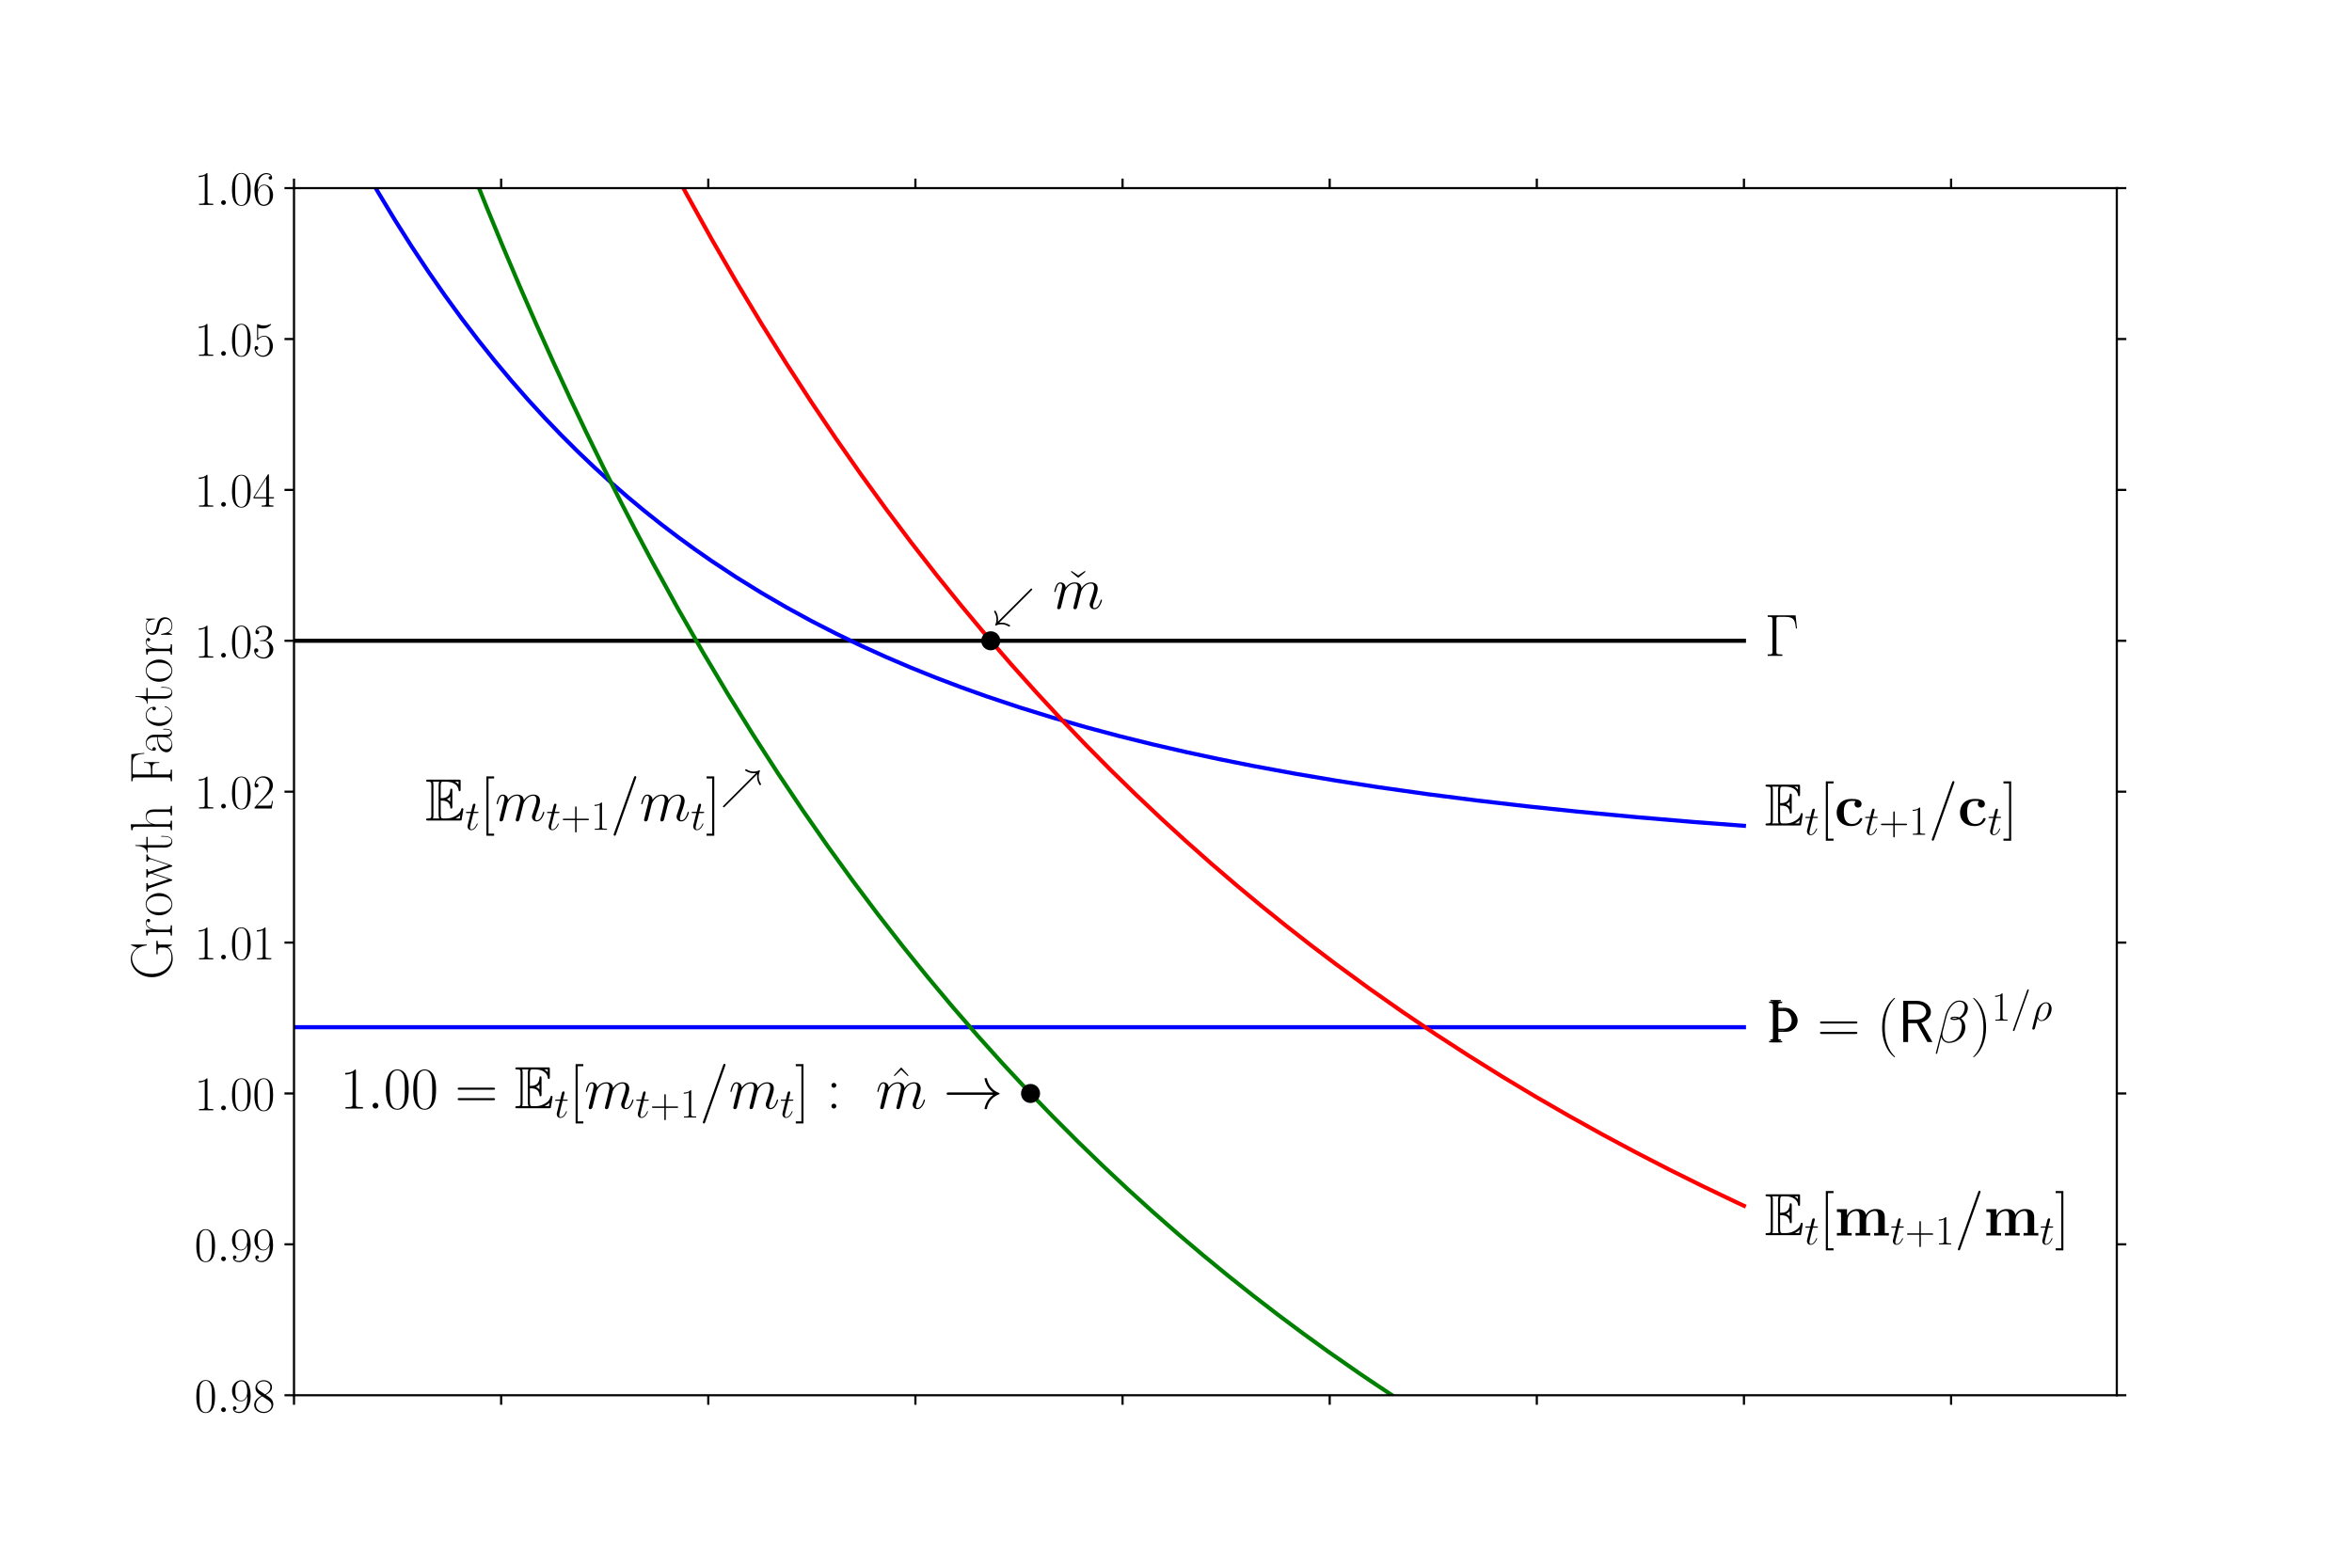 <?xml version="1.0" encoding="utf-8" standalone="no"?>
<!DOCTYPE svg PUBLIC "-//W3C//DTD SVG 1.1//EN"
  "http://www.w3.org/Graphics/SVG/1.1/DTD/svg11.dtd">
<!-- Created with matplotlib (https://matplotlib.org/) -->
<svg height="576pt" version="1.1" viewBox="0 0 864 576" width="864pt" xmlns="http://www.w3.org/2000/svg" xmlns:xlink="http://www.w3.org/1999/xlink">
 <defs>
  <style type="text/css">*{stroke-linecap:butt;stroke-linejoin:round;}</style>
 </defs>
 <g id="figure_1">
  <g id="patch_1">
   <path d="M 0 576 
L 864 576 
L 864 0 
L 0 0 
z
" style="fill:#ffffff;"/>
  </g>
  <g id="axes_1">
   <g id="patch_2">
    <path d="M 108 512.64 
L 777.6 512.64 
L 777.6 69.12 
L 108 69.12 
z
" style="fill:#ffffff;"/>
   </g>
   <g id="matplotlib.axis_1">
    <g id="xtick_1">
     <g id="line2d_1">
      <defs>
       <path d="M 0 0 
L 0 3.5 
" id="ma56ca0c9ba" style="stroke:#000000;stroke-width:0.8;"/>
      </defs>
      <g>
       <use style="stroke:#000000;stroke-width:0.8;" x="108" xlink:href="#ma56ca0c9ba" y="512.64"/>
      </g>
     </g>
     <g id="line2d_2">
      <defs>
       <path d="M 0 0 
L 0 -3.5 
" id="m7d35e41b18" style="stroke:#000000;stroke-width:0.8;"/>
      </defs>
      <g>
       <use style="stroke:#000000;stroke-width:0.8;" x="108" xlink:href="#m7d35e41b18" y="69.12"/>
      </g>
     </g>
    </g>
    <g id="xtick_2">
     <g id="line2d_3">
      <g>
       <use style="stroke:#000000;stroke-width:0.8;" x="184.091" xlink:href="#ma56ca0c9ba" y="512.64"/>
      </g>
     </g>
     <g id="line2d_4">
      <g>
       <use style="stroke:#000000;stroke-width:0.8;" x="184.091" xlink:href="#m7d35e41b18" y="69.12"/>
      </g>
     </g>
    </g>
    <g id="xtick_3">
     <g id="line2d_5">
      <g>
       <use style="stroke:#000000;stroke-width:0.8;" x="260.182" xlink:href="#ma56ca0c9ba" y="512.64"/>
      </g>
     </g>
     <g id="line2d_6">
      <g>
       <use style="stroke:#000000;stroke-width:0.8;" x="260.182" xlink:href="#m7d35e41b18" y="69.12"/>
      </g>
     </g>
    </g>
    <g id="xtick_4">
     <g id="line2d_7">
      <g>
       <use style="stroke:#000000;stroke-width:0.8;" x="336.273" xlink:href="#ma56ca0c9ba" y="512.64"/>
      </g>
     </g>
     <g id="line2d_8">
      <g>
       <use style="stroke:#000000;stroke-width:0.8;" x="336.273" xlink:href="#m7d35e41b18" y="69.12"/>
      </g>
     </g>
    </g>
    <g id="xtick_5">
     <g id="line2d_9">
      <g>
       <use style="stroke:#000000;stroke-width:0.8;" x="412.364" xlink:href="#ma56ca0c9ba" y="512.64"/>
      </g>
     </g>
     <g id="line2d_10">
      <g>
       <use style="stroke:#000000;stroke-width:0.8;" x="412.364" xlink:href="#m7d35e41b18" y="69.12"/>
      </g>
     </g>
    </g>
    <g id="xtick_6">
     <g id="line2d_11">
      <g>
       <use style="stroke:#000000;stroke-width:0.8;" x="488.455" xlink:href="#ma56ca0c9ba" y="512.64"/>
      </g>
     </g>
     <g id="line2d_12">
      <g>
       <use style="stroke:#000000;stroke-width:0.8;" x="488.455" xlink:href="#m7d35e41b18" y="69.12"/>
      </g>
     </g>
    </g>
    <g id="xtick_7">
     <g id="line2d_13">
      <g>
       <use style="stroke:#000000;stroke-width:0.8;" x="564.545" xlink:href="#ma56ca0c9ba" y="512.64"/>
      </g>
     </g>
     <g id="line2d_14">
      <g>
       <use style="stroke:#000000;stroke-width:0.8;" x="564.545" xlink:href="#m7d35e41b18" y="69.12"/>
      </g>
     </g>
    </g>
    <g id="xtick_8">
     <g id="line2d_15">
      <g>
       <use style="stroke:#000000;stroke-width:0.8;" x="640.636" xlink:href="#ma56ca0c9ba" y="512.64"/>
      </g>
     </g>
     <g id="line2d_16">
      <g>
       <use style="stroke:#000000;stroke-width:0.8;" x="640.636" xlink:href="#m7d35e41b18" y="69.12"/>
      </g>
     </g>
    </g>
    <g id="xtick_9">
     <g id="line2d_17">
      <g>
       <use style="stroke:#000000;stroke-width:0.8;" x="716.727" xlink:href="#ma56ca0c9ba" y="512.64"/>
      </g>
     </g>
     <g id="line2d_18">
      <g>
       <use style="stroke:#000000;stroke-width:0.8;" x="716.727" xlink:href="#m7d35e41b18" y="69.12"/>
      </g>
     </g>
    </g>
   </g>
   <g id="matplotlib.axis_2">
    <g id="ytick_1">
     <g id="line2d_19">
      <defs>
       <path d="M 0 0 
L -3.5 0 
" id="mc223c9dcf9" style="stroke:#000000;stroke-width:0.8;"/>
      </defs>
      <g>
       <use style="stroke:#000000;stroke-width:0.8;" x="108" xlink:href="#mc223c9dcf9" y="512.64"/>
      </g>
     </g>
     <g id="line2d_20">
      <defs>
       <path d="M 0 0 
L 3.5 0 
" id="m8a6de7f8d7" style="stroke:#000000;stroke-width:0.8;"/>
      </defs>
      <g>
       <use style="stroke:#000000;stroke-width:0.8;" x="777.6" xlink:href="#m8a6de7f8d7" y="512.64"/>
      </g>
     </g>
     <g id="text_1">
      <!-- $\mathdefault{0.98}$ -->
      <g transform="translate(71.45 518.815)scale(0.18 -0.18)">
       <defs>
        <path d="M 42 31.641 
C 42 37.75 41.906 48.125 37.703 56.109 
C 34 63.109 28.094 65.594 22.906 65.594 
C 18.094 65.594 12 63.406 8.203 56.203 
C 4.203 48.719 3.797 39.438 3.797 31.641 
C 3.797 25.953 3.906 17.281 7 9.672 
C 11.297 -0.609 19 -2 22.906 -2 
C 27.5 -2 34.5 -0.109 38.594 9.375 
C 41.594 16.281 42 24.359 42 31.641 
z
M 22.906 -0.406 
C 16.5 -0.406 12.703 5.078 11.297 12.688 
C 10.203 18.562 10.203 27.156 10.203 32.75 
C 10.203 40.438 10.203 46.828 11.5 52.922 
C 13.406 61.391 19 64 22.906 64 
C 27 64 32.297 61.297 34.203 53.125 
C 35.5 47.438 35.594 40.734 35.594 32.75 
C 35.594 26.25 35.594 18.266 34.406 12.375 
C 32.297 1.484 26.406 -0.406 22.906 -0.406 
z
" id="CMR17-48"/>
        <path d="M 18.406 4.797 
C 18.406 7.688 16 9.672 13.594 9.672 
C 10.703 9.672 8.703 7.281 8.703 4.891 
C 8.703 2 11.094 0 13.5 0 
C 16.406 0 18.406 2.391 18.406 4.797 
z
" id="CMMI12-58"/>
        <path d="M 35.203 29.125 
C 35.203 7.25 26.094 0.484 18.594 0.484 
C 16.297 0.484 10.703 0.484 8.406 4.594 
C 11 4.188 12.906 5.578 12.906 8.094 
C 12.906 10.812 10.703 11.703 9.297 11.703 
C 8.406 11.703 5.703 11.297 5.703 7.906 
C 5.703 1.109 11.594 -2 18.797 -2 
C 30.297 -2 42 10.531 42 32.391 
C 42 59.641 30.797 65.297 23.203 65.297 
C 13.297 65.297 3.797 56.688 3.797 43.406 
C 3.797 31.109 11.906 22 22.094 22 
C 30.5 22 34.203 29.734 35.203 33 
z
M 22.297 23.594 
C 19.594 23.594 15.797 24.094 12.703 30.031 
C 10.594 33.891 10.594 38.453 10.594 43.297 
C 10.594 49.156 10.594 53.203 13.406 57.562 
C 14.797 59.641 17.406 63 23.203 63 
C 35 63 35 45.078 35 41.125 
C 35 34.094 31.797 23.594 22.297 23.594 
z
" id="CMR17-57"/>
        <path d="M 27.203 35.375 
C 33.5 38.547 39.906 43.328 39.906 50.984 
C 39.906 60.016 31.094 65.297 23 65.297 
C 13.906 65.297 5.906 58.734 5.906 49.688 
C 5.906 47.203 6.5 42.922 10.406 39.141 
C 11.406 38.156 15.594 35.172 18.297 33.281 
C 13.797 30.984 3.297 25.531 3.297 14.594 
C 3.297 4.359 13.094 -2 22.797 -2 
C 33.5 -2 42.5 5.656 42.5 15.781 
C 42.5 24.844 36.406 29.016 32.406 31.703 
z
M 14.094 44.094 
C 13.297 44.594 9.297 47.672 9.297 52.359 
C 9.297 58.422 15.594 63 22.797 63 
C 30.703 63 36.5 57.438 36.5 50.969 
C 36.5 41.703 26.094 36.422 25.594 36.422 
C 25.5 36.422 25.406 36.422 24.594 37.031 
z
M 32.5 23.734 
C 34 22.641 38.797 19.375 38.797 13.297 
C 38.797 5.953 31.406 0.391 23 0.391 
C 13.906 0.391 7 6.844 7 14.688 
C 7 22.547 13.094 29.094 20 32.188 
z
" id="CMR17-56"/>
       </defs>
       <use transform="scale(0.996)" xlink:href="#CMR17-48"/>
       <use transform="translate(45.69 0)scale(0.996)" xlink:href="#CMMI12-58"/>
       <use transform="translate(72.788 0)scale(0.996)" xlink:href="#CMR17-57"/>
       <use transform="translate(118.478 0)scale(0.996)" xlink:href="#CMR17-56"/>
      </g>
     </g>
    </g>
    <g id="ytick_2">
     <g id="line2d_21">
      <g>
       <use style="stroke:#000000;stroke-width:0.8;" x="108" xlink:href="#mc223c9dcf9" y="457.2"/>
      </g>
     </g>
     <g id="line2d_22">
      <g>
       <use style="stroke:#000000;stroke-width:0.8;" x="777.6" xlink:href="#m8a6de7f8d7" y="457.2"/>
      </g>
     </g>
     <g id="text_2">
      <!-- $\mathdefault{0.99}$ -->
      <g transform="translate(71.45 463.375)scale(0.18 -0.18)">
       <use transform="scale(0.996)" xlink:href="#CMR17-48"/>
       <use transform="translate(45.69 0)scale(0.996)" xlink:href="#CMMI12-58"/>
       <use transform="translate(72.788 0)scale(0.996)" xlink:href="#CMR17-57"/>
       <use transform="translate(118.478 0)scale(0.996)" xlink:href="#CMR17-57"/>
      </g>
     </g>
    </g>
    <g id="ytick_3">
     <g id="line2d_23">
      <g>
       <use style="stroke:#000000;stroke-width:0.8;" x="108" xlink:href="#mc223c9dcf9" y="401.76"/>
      </g>
     </g>
     <g id="line2d_24">
      <g>
       <use style="stroke:#000000;stroke-width:0.8;" x="777.6" xlink:href="#m8a6de7f8d7" y="401.76"/>
      </g>
     </g>
     <g id="text_3">
      <!-- $\mathdefault{1.00}$ -->
      <g transform="translate(71.45 407.935)scale(0.18 -0.18)">
       <defs>
        <path d="M 26.594 63.406 
C 26.594 65.5 26.5 65.5 25.094 65.5 
C 21.203 61.188 15.297 59.797 9.703 59.797 
C 9.406 59.797 8.906 59.797 8.797 59.5 
C 8.703 59.297 8.703 59.094 8.703 57 
C 11.797 57 17 57.594 21 59.984 
L 21 7.203 
C 21 3.688 20.797 2.5 12.203 2.5 
L 9.203 2.5 
L 9.203 0 
C 14 0 19 0 23.797 0 
C 28.594 0 33.594 0 38.406 0 
L 38.406 2.5 
L 35.406 2.5 
C 26.797 2.5 26.594 3.594 26.594 7.156 
z
" id="CMR17-49"/>
       </defs>
       <use transform="scale(0.996)" xlink:href="#CMR17-49"/>
       <use transform="translate(45.69 0)scale(0.996)" xlink:href="#CMMI12-58"/>
       <use transform="translate(72.788 0)scale(0.996)" xlink:href="#CMR17-48"/>
       <use transform="translate(118.478 0)scale(0.996)" xlink:href="#CMR17-48"/>
      </g>
     </g>
    </g>
    <g id="ytick_4">
     <g id="line2d_25">
      <g>
       <use style="stroke:#000000;stroke-width:0.8;" x="108" xlink:href="#mc223c9dcf9" y="346.32"/>
      </g>
     </g>
     <g id="line2d_26">
      <g>
       <use style="stroke:#000000;stroke-width:0.8;" x="777.6" xlink:href="#m8a6de7f8d7" y="346.32"/>
      </g>
     </g>
     <g id="text_4">
      <!-- $\mathdefault{1.01}$ -->
      <g transform="translate(71.45 352.495)scale(0.18 -0.18)">
       <use transform="scale(0.996)" xlink:href="#CMR17-49"/>
       <use transform="translate(45.69 0)scale(0.996)" xlink:href="#CMMI12-58"/>
       <use transform="translate(72.788 0)scale(0.996)" xlink:href="#CMR17-48"/>
       <use transform="translate(118.478 0)scale(0.996)" xlink:href="#CMR17-49"/>
      </g>
     </g>
    </g>
    <g id="ytick_5">
     <g id="line2d_27">
      <g>
       <use style="stroke:#000000;stroke-width:0.8;" x="108" xlink:href="#mc223c9dcf9" y="290.88"/>
      </g>
     </g>
     <g id="line2d_28">
      <g>
       <use style="stroke:#000000;stroke-width:0.8;" x="777.6" xlink:href="#m8a6de7f8d7" y="290.88"/>
      </g>
     </g>
     <g id="text_5">
      <!-- $\mathdefault{1.02}$ -->
      <g transform="translate(71.45 297.055)scale(0.18 -0.18)">
       <defs>
        <path d="M 41.703 15.453 
L 39.906 15.453 
C 38.906 8.375 38.094 7.172 37.703 6.562 
C 37.203 5.766 30 5.766 28.594 5.766 
L 9.406 5.766 
C 13 9.672 20 16.75 28.5 24.953 
C 34.594 30.734 41.703 37.531 41.703 47.422 
C 41.703 59.219 32.297 66 21.797 66 
C 10.797 66 4.094 56.312 4.094 47.344 
C 4.094 43.438 7 42.938 8.203 42.938 
C 9.203 42.938 12.203 43.547 12.203 47.031 
C 12.203 50.109 9.594 51 8.203 51 
C 7.594 51 7 50.906 6.594 50.703 
C 8.5 59.219 14.297 63.406 20.406 63.406 
C 29.094 63.406 34.797 56.516 34.797 47.422 
C 34.797 38.734 29.703 31.25 24 24.75 
L 4.094 2.281 
L 4.094 0 
L 39.297 0 
z
" id="CMR17-50"/>
       </defs>
       <use transform="scale(0.996)" xlink:href="#CMR17-49"/>
       <use transform="translate(45.69 0)scale(0.996)" xlink:href="#CMMI12-58"/>
       <use transform="translate(72.788 0)scale(0.996)" xlink:href="#CMR17-48"/>
       <use transform="translate(118.478 0)scale(0.996)" xlink:href="#CMR17-50"/>
      </g>
     </g>
    </g>
    <g id="ytick_6">
     <g id="line2d_29">
      <g>
       <use style="stroke:#000000;stroke-width:0.8;" x="108" xlink:href="#mc223c9dcf9" y="235.44"/>
      </g>
     </g>
     <g id="line2d_30">
      <g>
       <use style="stroke:#000000;stroke-width:0.8;" x="777.6" xlink:href="#m8a6de7f8d7" y="235.44"/>
      </g>
     </g>
     <g id="text_6">
      <!-- $\mathdefault{1.03}$ -->
      <g transform="translate(71.45 241.615)scale(0.18 -0.18)">
       <defs>
        <path d="M 22.094 33.703 
C 31 33.703 34.906 25.969 34.906 17.031 
C 34.906 5 28.5 0.391 22.703 0.391 
C 17.406 0.391 8.797 3.031 6.094 10.828 
C 6.594 10.625 7.094 10.625 7.594 10.625 
C 10 10.625 11.797 12.219 11.797 14.812 
C 11.797 17.703 9.594 19 7.594 19 
C 5.906 19 3.297 18.203 3.297 14.469 
C 3.297 5.234 12.297 -2 22.906 -2 
C 34 -2 42.5 6.719 42.5 16.953 
C 42.5 26.672 34.5 33.703 25 34.797 
C 32.594 36.375 39.906 43.062 39.906 52.016 
C 39.906 59.688 32 65.297 23 65.297 
C 13.906 65.297 5.906 59.828 5.906 52.016 
C 5.906 48.594 8.5 48 9.797 48 
C 11.906 48 13.703 49.297 13.703 51.891 
C 13.703 54.469 11.906 55.766 9.797 55.766 
C 9.406 55.766 8.906 55.766 8.5 55.578 
C 11.406 61.859 19.297 63 22.797 63 
C 26.297 63 32.906 61.328 32.906 51.875 
C 32.906 49.109 32.5 44.188 29.094 39.844 
C 26.094 36 22.703 36 19.406 35.688 
C 18.906 35.688 16.594 35.453 16.203 35.453 
C 15.5 35.359 15.094 35.266 15.094 34.5 
C 15.094 33.797 15.203 33.703 17.203 33.703 
z
" id="CMR17-51"/>
       </defs>
       <use transform="scale(0.996)" xlink:href="#CMR17-49"/>
       <use transform="translate(45.69 0)scale(0.996)" xlink:href="#CMMI12-58"/>
       <use transform="translate(72.788 0)scale(0.996)" xlink:href="#CMR17-48"/>
       <use transform="translate(118.478 0)scale(0.996)" xlink:href="#CMR17-51"/>
      </g>
     </g>
    </g>
    <g id="ytick_7">
     <g id="line2d_31">
      <g>
       <use style="stroke:#000000;stroke-width:0.8;" x="108" xlink:href="#mc223c9dcf9" y="180"/>
      </g>
     </g>
     <g id="line2d_32">
      <g>
       <use style="stroke:#000000;stroke-width:0.8;" x="777.6" xlink:href="#m8a6de7f8d7" y="180"/>
      </g>
     </g>
     <g id="text_7">
      <!-- $\mathdefault{1.04}$ -->
      <g transform="translate(71.45 186.175)scale(0.18 -0.18)">
       <defs>
        <path d="M 33.594 64.406 
C 33.594 66.5 33.5 66.5 31.703 66.5 
L 2 19.594 
L 2 17 
L 27.797 17 
L 27.797 7.141 
C 27.797 3.5 27.594 2.5 20.594 2.5 
L 18.703 2.5 
L 18.703 0 
C 21.906 0 27.297 0 30.703 0 
C 34.094 0 39.5 0 42.703 0 
L 42.703 2.5 
L 40.797 2.5 
C 33.797 2.5 33.594 3.5 33.594 7.141 
L 33.594 17 
L 43.797 17 
L 43.797 19.594 
L 33.594 19.594 
z
M 28.094 57.859 
L 28.094 19.594 
L 4 19.594 
z
" id="CMR17-52"/>
       </defs>
       <use transform="scale(0.996)" xlink:href="#CMR17-49"/>
       <use transform="translate(45.69 0)scale(0.996)" xlink:href="#CMMI12-58"/>
       <use transform="translate(72.788 0)scale(0.996)" xlink:href="#CMR17-48"/>
       <use transform="translate(118.478 0)scale(0.996)" xlink:href="#CMR17-52"/>
      </g>
     </g>
    </g>
    <g id="ytick_8">
     <g id="line2d_33">
      <g>
       <use style="stroke:#000000;stroke-width:0.8;" x="108" xlink:href="#mc223c9dcf9" y="124.56"/>
      </g>
     </g>
     <g id="line2d_34">
      <g>
       <use style="stroke:#000000;stroke-width:0.8;" x="777.6" xlink:href="#m8a6de7f8d7" y="124.56"/>
      </g>
     </g>
     <g id="text_8">
      <!-- $\mathdefault{1.05}$ -->
      <g transform="translate(71.45 130.735)scale(0.18 -0.18)">
       <defs>
        <path d="M 11.406 57.688 
C 12.406 57.281 16.5 56 20.703 56 
C 30 56 35.094 61.109 38 64.062 
C 38 64.953 38 65.5 37.406 65.5 
C 37.297 65.5 37.094 65.5 36.297 65.047 
C 32.797 63.406 28.703 62.078 23.703 62.078 
C 20.703 62.078 16.203 62.484 11.297 64.672 
C 10.203 65.172 10 65.172 9.906 65.172 
C 9.406 65.172 9.297 65.062 9.297 63.078 
L 9.297 34.422 
C 9.297 32.641 9.297 32.141 10.297 32.141 
C 10.797 32.141 11 32.344 11.5 33.031 
C 14.703 37.516 19.094 39.406 24.094 39.406 
C 27.594 39.406 35.094 37.219 35.094 20.141 
C 35.094 16.953 35.094 11.172 32.094 6.578 
C 29.594 2.484 25.703 0.391 21.406 0.391 
C 14.797 0.391 8.094 5 6.297 12.719 
C 6.703 12.609 7.5 12.422 7.906 12.422 
C 9.203 12.422 11.703 13.125 11.703 16.219 
C 11.703 18.906 9.797 20 7.906 20 
C 5.594 20 4.094 18.594 4.094 15.797 
C 4.094 7.094 11 -2 21.594 -2 
C 31.906 -2 41.703 6.875 41.703 19.75 
C 41.703 31.719 33.906 41 24.203 41 
C 19.094 41 14.797 39.109 11.406 35.531 
z
" id="CMR17-53"/>
       </defs>
       <use transform="scale(0.996)" xlink:href="#CMR17-49"/>
       <use transform="translate(45.69 0)scale(0.996)" xlink:href="#CMMI12-58"/>
       <use transform="translate(72.788 0)scale(0.996)" xlink:href="#CMR17-48"/>
       <use transform="translate(118.478 0)scale(0.996)" xlink:href="#CMR17-53"/>
      </g>
     </g>
    </g>
    <g id="ytick_9">
     <g id="line2d_35">
      <g>
       <use style="stroke:#000000;stroke-width:0.8;" x="108" xlink:href="#mc223c9dcf9" y="69.12"/>
      </g>
     </g>
     <g id="line2d_36">
      <g>
       <use style="stroke:#000000;stroke-width:0.8;" x="777.6" xlink:href="#m8a6de7f8d7" y="69.12"/>
      </g>
     </g>
     <g id="text_9">
      <!-- $\mathdefault{1.06}$ -->
      <g transform="translate(71.45 75.295)scale(0.18 -0.18)">
       <defs>
        <path d="M 10.594 34 
C 10.594 57.656 21.797 63 28.297 63 
C 30.406 63 35.5 62.641 37.5 59 
C 35.906 59 32.906 59 32.906 55.516 
C 32.906 52.828 35.094 51.922 36.5 51.922 
C 37.406 51.922 40.094 52.312 40.094 55.625 
C 40.094 61.781 35.094 65.297 28.203 65.297 
C 16.297 65.297 3.797 52.969 3.797 31 
C 3.797 3.953 15.094 -2 23.094 -2 
C 32.797 -2 42 6.672 42 20.047 
C 42 32.516 33.906 41.594 23.703 41.594 
C 17.594 41.594 13.094 37.609 10.594 30.625 
z
M 23.094 0.391 
C 10.797 0.391 10.797 18.75 10.797 22.438 
C 10.797 29.625 14.203 40 23.5 40 
C 25.203 40 30.094 40 33.406 33.125 
C 35.203 29.219 35.203 25.141 35.203 20.141 
C 35.203 14.75 35.203 10.781 33.094 6.781 
C 30.906 2.672 27.703 0.391 23.094 0.391 
z
" id="CMR17-54"/>
       </defs>
       <use transform="scale(0.996)" xlink:href="#CMR17-49"/>
       <use transform="translate(45.69 0)scale(0.996)" xlink:href="#CMMI12-58"/>
       <use transform="translate(72.788 0)scale(0.996)" xlink:href="#CMR17-48"/>
       <use transform="translate(118.478 0)scale(0.996)" xlink:href="#CMR17-54"/>
      </g>
     </g>
    </g>
    <g id="text_10">
     <!-- Growth Factors -->
     <g transform="translate(63.187 360.141)rotate(-90)scale(0.22 -0.22)">
      <defs>
       <path d="M 55.297 7.609 
L 55.406 7.609 
C 55.906 5.203 58.094 0 59.5 0 
L 59.594 0 
C 59.703 0.125 59.797 0.328 59.797 0.672 
C 59.797 0.969 59.703 1.469 59.703 1.672 
L 59.703 18.328 
C 59.703 18.938 59.594 19.734 59.594 20.422 
C 59.594 23.797 62 24 65.906 24 
L 65.906 26.203 
L 43.594 26.203 
L 43.594 24 
C 44.797 24 46.203 24 47.703 24 
C 52 24 54.797 23.688 54.797 19.438 
L 54.797 13.594 
C 54.797 8.328 52.297 1 38.406 1 
C 21.297 1 10.594 15.875 10.594 34.344 
C 10.594 43.828 13.203 53.625 20.203 60.125 
C 24.594 64.203 31 67 37.094 67 
C 48.5 67 55.703 56.703 57.797 45.906 
L 58.094 43.797 
C 58.297 43.203 58.094 42.203 59 42.203 
C 59.594 42.203 59.703 42.609 59.703 43.109 
L 59.703 68.312 
C 59.703 68.625 59.703 69 59.406 69.109 
L 59.297 69.109 
C 58.5 69.109 55.094 59.688 54.703 58.094 
C 49.797 63.844 45.406 69.109 35.906 69.109 
C 17.5 69.109 5 51.562 5 33.906 
C 5 16.656 16.797 -1.203 36.406 -1.203 
C 43 -1.203 53.094 1 55.297 7.609 
z
" id="Computer_Modern_Roman-71"/>
       <path d="M 4.5 42.906 
L 4.5 40.703 
L 5.5 40.703 
C 8.703 40.703 10.406 40 10.406 35.547 
L 10.406 5.641 
C 10.406 2.406 8 2.203 4.5 2.203 
L 4.5 0 
L 21.703 0 
L 21.703 2.203 
L 19.703 2.203 
C 16.797 2.203 14.406 2.5 14.406 6.359 
L 14.406 21.094 
C 14.406 29.688 16.203 42.812 25.906 42.812 
C 27 42.812 28.094 42.516 29.094 42.109 
C 27.906 41.609 26.906 40.797 26.906 39.375 
C 26.906 37.969 28 36.547 29.703 36.547 
C 31.203 36.547 32.406 37.859 32.406 39.359 
C 32.406 42.688 28.703 44 26 44 
C 19.906 44 15.297 38.047 14.406 32.5 
L 14.297 44 
z
" id="Computer_Modern_Roman-114"/>
       <path d="M 21.094 44 
C 9.594 42.594 3.703 31.906 3.703 21.5 
C 3.703 10.906 10.703 -0.5 22.5 -0.5 
L 23.5 -0.5 
C 35 0.906 41 11.5 41 21.594 
C 41 31.797 34.094 44.094 22.5 44.094 
C 22 44.094 21.594 44 21.094 44 
z
M 8.797 19.906 
L 8.797 21.5 
C 8.797 29 9.703 37.422 17.406 41.609 
C 18.703 42.219 20.203 42.719 21.703 42.719 
L 22.406 42.719 
C 32.094 42.719 35.906 31.438 35.906 23.359 
C 35.906 15.469 35.094 4.203 25.094 1.203 
C 24.203 1 23.297 0.797 22.406 0.797 
C 15 0.797 10.203 8.203 9.297 15.297 
C 9 16.797 9 18.406 8.797 19.906 
z
" id="Computer_Modern_Roman-111"/>
       <path d="M 1.406 43 
L 1.406 40.812 
L 2.203 40.812 
C 6.203 40.812 6.703 39 8.797 32.625 
L 19 1.906 
C 19.297 1.094 19.5 -0.5 20.594 -0.5 
L 20.703 -0.5 
C 21.594 -0.297 21.906 1.5 22.203 2.297 
L 28 19.75 
C 28.906 22.547 29.797 25.344 30.797 28.141 
C 31.297 29.719 32 31.328 32.297 32.922 
L 32.406 32.922 
C 32.703 31.328 33.406 29.719 33.906 28.141 
C 34.906 25.344 35.797 22.547 36.703 19.75 
L 42.5 2.297 
C 42.797 1.5 43.094 -0.297 44 -0.5 
L 44.094 -0.5 
C 45.203 -0.5 45.406 1.094 45.703 1.906 
L 48.406 9.969 
C 51 17.859 53.594 25.641 56.203 33.516 
C 57.203 36.719 59 40.812 63.297 40.812 
L 63.297 43 
L 51.5 43 
L 51.5 40.812 
C 54 40.812 55.5 38.5 55.5 36.719 
C 55.5 35.219 54.906 33.719 54.406 32.328 
C 51.406 23.453 48.5 14.469 45.5 5.594 
C 44.297 8.406 43.5 11.391 42.594 14.281 
C 40.297 21.156 37.906 28.141 35.594 35.125 
C 35.297 36.125 34.703 37.328 34.703 38.406 
C 34.703 40.5 37.297 40.812 38.906 40.812 
L 38.906 43 
L 25 43 
L 25 40.812 
L 25.703 40.812 
C 28.5 40.812 30 40.203 31 36.828 
C 31.203 36.328 31.5 35.625 31.5 35.016 
L 31.5 34.828 
C 31.406 33.828 31 32.922 30.703 32.016 
L 28.797 26.531 
C 26.406 19.75 24 12.766 22 5.891 
L 21.906 5.891 
C 21.703 6.984 21.203 8.078 20.906 9.188 
L 19 14.875 
C 17.094 20.547 15.203 26.156 13.297 31.844 
L 11.906 36.219 
C 11.594 36.922 11.297 37.719 11.297 38.422 
L 11.297 38.719 
C 11.594 40.5 14 40.812 15.5 40.812 
L 15.5 43 
z
" id="Computer_Modern_Roman-119"/>
       <path d="M 13.203 61.5 
C 13.203 55.812 11.906 42 1.703 42 
L 1.703 40.812 
L 10.406 40.812 
L 10.406 17.75 
C 10.406 16.375 10.297 14.766 10.297 13.266 
C 10.297 7.078 12.297 -0.5 20.594 -0.5 
C 28.297 -0.5 29.797 7.984 29.797 14.172 
L 29.797 18.047 
L 28.5 18.047 
C 28.5 16.547 28.594 15.062 28.594 13.469 
C 28.594 8.984 27.703 0.797 21.5 0.797 
C 15.703 0.797 14.406 7.891 14.406 13.266 
C 14.406 14.969 14.5 16.562 14.5 18.25 
L 14.5 40.812 
L 28.297 40.812 
L 28.297 43 
L 14.5 43 
L 14.5 61.5 
z
" id="Computer_Modern_Roman-116"/>
       <path d="M 4.703 68.203 
L 4.703 66 
L 5.906 66 
C 9.406 66 10.594 64.5 10.594 61.109 
L 10.594 5.812 
C 10.594 2.812 9.297 2.203 4.703 2.203 
L 4.703 0 
L 20.594 0 
L 20.594 2.203 
L 19.203 2.203 
C 16.906 2.203 14.703 2.5 14.703 5.641 
L 14.703 27.766 
C 15.297 34.641 18.797 42.812 26.703 42.812 
C 33 42.812 35.406 37.766 35.406 30.484 
L 35.406 5.641 
C 35.406 2.406 33 2.203 29.5 2.203 
L 29.5 0 
L 45.406 0 
L 45.406 2.203 
L 43.797 2.203 
C 41.5 2.203 39.5 2.5 39.5 6.031 
L 39.5 29.359 
C 39.5 36.125 38.203 44 27.5 44 
C 22.297 44 18.406 41.078 16.094 36.844 
C 15.5 35.828 14.906 34.641 14.703 33.516 
L 14.594 69.297 
z
" id="Computer_Modern_Roman-104"/>
       <path d="M 7.297 68.203 
L 7.297 66 
L 9 66 
C 11.594 66 13.703 65.703 13.703 61.812 
L 13.703 6.406 
C 13.703 2.5 12 2.203 7.297 2.203 
L 7.297 0 
L 26.594 0 
L 26.594 2.203 
L 24.297 2.203 
C 20.797 2.203 18.594 2.5 18.594 6.312 
L 18.594 33 
L 27.797 33 
C 31 33 34.703 33 36.5 30.156 
C 37.797 28.25 37.906 25.516 37.906 23.078 
L 37.906 21.375 
L 39.203 21.375 
L 39.203 46.969 
L 37.906 46.969 
L 37.906 45.266 
C 37.906 37.797 35.703 35.297 25.703 35.297 
L 18.594 35.297 
L 18.594 63.219 
C 18.594 65 19.406 66 21.297 66 
L 34.406 66 
C 41.094 66 48.703 66 51.594 57.188 
C 52.797 53.781 53 50.062 53.406 46.562 
L 54.703 46.562 
L 52.594 68.203 
z
" id="Computer_Modern_Roman-70"/>
       <path d="M 9 32.5 
C 10.297 37.703 13.797 42.812 19.906 42.812 
C 25.297 42.812 29.203 37.734 30 32.828 
C 30.203 31.531 30.203 30.125 30.203 28.844 
L 30.203 24.953 
C 20.594 24.953 7.406 22.75 5 10.719 
C 4.906 10.109 4.906 9.422 4.906 8.812 
C 4.906 2.094 12.5 -0.5 17.703 -0.5 
C 22.594 -0.5 29 2.766 30.297 8.359 
L 30.406 8.359 
C 30.406 4.188 33.203 0 37.406 0 
C 42.906 0 44.203 5.875 44.203 10.156 
L 44.203 14.625 
L 42.906 14.625 
L 42.906 9.562 
C 42.906 6.375 42.203 1.797 38.594 1.797 
C 34.5 1.797 34.297 7.078 34.297 9.766 
L 34.297 28.281 
C 34.297 30.766 34.203 33.344 33.203 35.75 
C 31.094 40.609 25.594 44 20.203 44 
C 12.5 44 7.5 37.281 7.5 29.969 
C 7.5 28.094 8.906 27 10.5 27 
C 12.094 27 13.406 28.297 13.406 29.906 
C 13.406 31.406 12.406 32.797 10.5 32.797 
C 10 32.797 9.5 32.703 9 32.5 
z
M 30.203 23.859 
L 30.203 14.031 
C 30.203 7.422 26.094 1.203 19.203 0.703 
L 18.594 0.703 
C 14 0.703 9.797 4.312 9.797 9.219 
C 9.797 19.641 21.297 23.859 30.203 23.859 
z
" id="Computer_Modern_Roman-97"/>
       <path d="M 34.703 32.688 
C 34.203 32.797 33.703 32.891 33.203 32.891 
C 31.594 32.891 30.406 31.5 30.406 30 
C 30.406 28.5 31.594 27 33.297 27 
C 34.703 27 36.094 28 36.297 29.5 
L 36.297 30.094 
C 36.297 36.969 30.703 44.047 22.5 44.047 
C 11.203 44.047 4.203 32.328 4.203 21.719 
C 4.203 11.219 10.594 0.5 21.297 -0.5 
L 22.297 -0.5 
C 29.406 -0.5 35 4.016 37 10.75 
C 37.094 11.141 37.203 11.547 37.203 11.953 
C 37.203 12.25 37 12.344 36.797 12.344 
C 35.703 12.344 35.5 10.453 35.094 9.438 
C 33.297 4.312 28.5 0.797 23.406 0.797 
C 13.906 0.797 9.297 12.016 9.297 20.234 
C 9.297 28.641 11.094 42.766 22.703 42.766 
C 28.297 42.766 33.406 38.172 34.703 32.688 
z
" id="Computer_Modern_Roman-99"/>
       <path d="M 6.594 6 
C 9 2.203 12.203 -0.5 17.594 -0.5 
C 24.203 -0.5 32.297 2.297 32.297 11.938 
C 32.297 16.734 29.703 21.141 25 23.453 
C 19 26.469 8.406 25.062 6 32.578 
C 5.797 33.172 5.703 33.875 5.703 34.578 
C 5.703 40.5 11.703 43 17.094 43 
C 22.906 43 27.906 39.672 28.703 30.266 
C 28.797 29.766 28.703 28.469 29.406 28.469 
C 30 28.469 30.094 28.969 30.094 29.578 
L 30.094 43.094 
C 30.094 43.5 30.094 44 29.703 44 
C 29.203 44 27.594 41.188 27.094 39.688 
C 24.406 42.531 21.5 44 17.5 44 
C 11.406 44 3 42 3 32.938 
C 3 22.25 16.094 22.25 22 20.141 
C 26.094 18.75 29.594 15.234 29.594 10.719 
L 29.594 10.516 
C 29.406 4.203 24.5 0.703 17.797 0.703 
C 8.5 0.703 5.797 9.438 4.594 16.641 
C 4.5 17.25 4.5 18.453 3.703 18.453 
C 3.094 18.453 3 18.047 3 17.547 
L 3 0.406 
C 3 0.094 3 -0.297 3.297 -0.406 
L 3.406 -0.406 
C 4.094 -0.406 5.797 4 6.594 6 
z
" id="Computer_Modern_Roman-115"/>
      </defs>
      <use transform="scale(0.996)" xlink:href="#Computer_Modern_Roman-71"/>
      <use transform="translate(69.984 0)scale(0.996)" xlink:href="#Computer_Modern_Roman-114"/>
      <use transform="translate(104.643 0)scale(0.996)" xlink:href="#Computer_Modern_Roman-111"/>
      <use transform="translate(146.741 0)scale(0.996)" xlink:href="#Computer_Modern_Roman-119"/>
      <use transform="translate(211.16 0)scale(0.996)" xlink:href="#Computer_Modern_Roman-116"/>
      <use transform="translate(245.818 0)scale(0.996)" xlink:href="#Computer_Modern_Roman-104"/>
      <use transform="translate(325.055 0)scale(0.996)" xlink:href="#Computer_Modern_Roman-70"/>
      <use transform="translate(375.804 0)scale(0.996)" xlink:href="#Computer_Modern_Roman-97"/>
      <use transform="translate(420.383 0)scale(0.996)" xlink:href="#Computer_Modern_Roman-99"/>
      <use transform="translate(460.001 0)scale(0.996)" xlink:href="#Computer_Modern_Roman-116"/>
      <use transform="translate(494.66 0)scale(0.996)" xlink:href="#Computer_Modern_Roman-111"/>
      <use transform="translate(539.238 0)scale(0.996)" xlink:href="#Computer_Modern_Roman-114"/>
      <use transform="translate(573.896 0)scale(0.996)" xlink:href="#Computer_Modern_Roman-115"/>
     </g>
    </g>
   </g>
   <g id="line2d_37">
    <path clip-path="url(#p87083fbf65)" d="M -1 377.42 
L 640.636 377.42 
" style="fill:none;stroke:#0000ff;stroke-linecap:square;stroke-width:1.5;"/>
   </g>
   <g id="line2d_38">
    <path clip-path="url(#p87083fbf65)" d="M -1 235.44 
L 640.636 235.44 
" style="fill:none;stroke:#000000;stroke-linecap:square;stroke-width:1.5;"/>
   </g>
   <g id="line2d_39">
    <path clip-path="url(#p87083fbf65)" d="M 102.293 -1 
L 108.382 12.341 
L 114.5 25.137 
L 120.618 37.35 
L 126.736 49.007 
L 132.854 60.131 
L 138.972 70.746 
L 145.09 80.875 
L 151.207 90.541 
L 157.325 99.765 
L 163.443 108.569 
L 169.561 116.97 
L 175.679 124.989 
L 181.797 132.645 
L 187.915 139.955 
L 194.032 146.935 
L 200.15 153.601 
L 206.268 159.97 
L 212.386 166.055 
L 218.504 171.87 
L 224.622 177.429 
L 230.74 182.744 
L 236.857 187.827 
L 242.975 192.689 
L 249.093 197.342 
L 255.211 201.795 
L 261.329 206.059 
L 270.506 212.121 
L 279.683 217.802 
L 288.859 223.137 
L 298.036 228.146 
L 307.213 232.85 
L 316.39 237.274 
L 325.566 241.436 
L 334.743 245.356 
L 343.92 249.049 
L 353.097 252.528 
L 362.274 255.809 
L 374.509 259.897 
L 386.745 263.687 
L 398.981 267.203 
L 411.217 270.468 
L 423.452 273.5 
L 435.688 276.32 
L 447.924 278.945 
L 460.159 281.39 
L 475.454 284.216 
L 490.749 286.807 
L 506.043 289.187 
L 524.397 291.787 
L 542.751 294.138 
L 561.104 296.267 
L 579.458 298.195 
L 600.87 300.217 
L 622.283 302.022 
L 640.636 303.414 
L 640.636 303.414 
" style="fill:none;stroke:#0000ff;stroke-linecap:square;stroke-width:1.5;"/>
   </g>
   <g id="line2d_40">
    <path clip-path="url(#p87083fbf65)" d="M 215.884 -1 
L 221.563 11.093 
L 227.681 23.773 
L 233.799 36.111 
L 242.975 54.003 
L 252.152 71.188 
L 261.329 87.704 
L 270.506 103.584 
L 279.683 118.857 
L 288.859 133.556 
L 298.036 147.709 
L 307.213 161.339 
L 316.39 174.473 
L 325.566 187.135 
L 334.743 199.347 
L 343.92 211.128 
L 353.097 222.498 
L 362.274 233.477 
L 371.45 244.081 
L 380.627 254.327 
L 389.804 264.229 
L 398.981 273.804 
L 408.158 283.065 
L 417.334 292.026 
L 426.511 300.699 
L 435.688 309.095 
L 444.865 317.225 
L 454.042 325.101 
L 463.218 332.733 
L 472.395 340.129 
L 481.572 347.3 
L 490.749 354.252 
L 502.984 363.2 
L 515.22 371.793 
L 527.456 380.052 
L 539.692 387.989 
L 551.927 395.621 
L 564.163 402.964 
L 576.399 410.029 
L 588.635 416.828 
L 600.87 423.375 
L 613.106 429.681 
L 625.342 435.755 
L 637.577 441.607 
L 640.636 443.037 
L 640.636 443.037 
" style="fill:none;stroke:#ff0000;stroke-linecap:square;stroke-width:1.5;"/>
   </g>
   <g id="line2d_41">
    <path clip-path="url(#p87083fbf65)" d="M 149.601 -1 
L 154.266 12.099 
L 160.384 28.807 
L 166.502 45.024 
L 172.62 60.766 
L 178.738 76.051 
L 184.856 90.896 
L 190.974 105.314 
L 197.091 119.322 
L 203.209 132.932 
L 209.327 146.161 
L 215.445 159.021 
L 221.563 171.525 
L 227.681 183.684 
L 233.799 195.513 
L 239.916 207.02 
L 249.093 223.706 
L 258.27 239.73 
L 267.447 255.126 
L 276.624 269.928 
L 285.8 284.16 
L 294.977 297.854 
L 304.154 311.037 
L 313.331 323.731 
L 322.508 335.959 
L 331.684 347.745 
L 340.861 359.108 
L 350.038 370.069 
L 359.215 380.644 
L 368.392 390.852 
L 377.568 400.709 
L 386.745 410.23 
L 395.922 419.429 
L 405.099 428.322 
L 414.275 436.92 
L 423.452 445.237 
L 432.629 453.282 
L 441.806 461.068 
L 450.983 468.606 
L 460.159 475.904 
L 469.336 482.973 
L 478.513 489.822 
L 487.69 496.459 
L 499.926 504.992 
L 512.161 513.181 
L 524.397 521.043 
L 536.633 528.594 
L 548.868 535.847 
L 561.104 542.819 
L 573.34 549.521 
L 585.576 555.966 
L 597.811 562.165 
L 610.047 568.129 
L 622.283 573.87 
L 629.16 577 
L 629.16 577 
" style="fill:none;stroke:#008000;stroke-linecap:square;stroke-width:1.5;"/>
   </g>
   <g id="line2d_42">
    <path clip-path="url(#p87083fbf65)" d="M 363.949 235.44 
" style="fill:none;stroke:#000000;stroke-linecap:square;stroke-width:1.5;"/>
    <defs>
     <path d="M 0 3 
C 0.796 3 1.559 2.684 2.121 2.121 
C 2.684 1.559 3 0.796 3 0 
C 3 -0.796 2.684 -1.559 2.121 -2.121 
C 1.559 -2.684 0.796 -3 0 -3 
C -0.796 -3 -1.559 -2.684 -2.121 -2.121 
C -2.684 -1.559 -3 -0.796 -3 0 
C -3 0.796 -2.684 1.559 -2.121 2.121 
C -1.559 2.684 -0.796 3 0 3 
z
" id="m37db519566" style="stroke:#000000;"/>
    </defs>
    <g clip-path="url(#p87083fbf65)">
     <use style="stroke:#000000;" x="363.949" xlink:href="#m37db519566" y="235.44"/>
    </g>
   </g>
   <g id="line2d_43">
    <path clip-path="url(#p87083fbf65)" d="M 378.566 401.76 
" style="fill:none;stroke:#000000;stroke-linecap:square;stroke-width:1.5;"/>
    <g clip-path="url(#p87083fbf65)">
     <use style="stroke:#000000;" x="378.566" xlink:href="#m37db519566" y="401.76"/>
    </g>
   </g>
   <g id="patch_3">
    <path d="M 108 512.64 
L 108 69.12 
" style="fill:none;stroke:#000000;stroke-linecap:square;stroke-linejoin:miter;stroke-width:0.8;"/>
   </g>
   <g id="patch_4">
    <path d="M 777.6 512.64 
L 777.6 69.12 
" style="fill:none;stroke:#000000;stroke-linecap:square;stroke-linejoin:miter;stroke-width:0.8;"/>
   </g>
   <g id="patch_5">
    <path d="M 108 512.64 
L 777.6 512.64 
" style="fill:none;stroke:#000000;stroke-linecap:square;stroke-linejoin:miter;stroke-width:0.8;"/>
   </g>
   <g id="patch_6">
    <path d="M 108 69.12 
L 777.6 69.12 
" style="fill:none;stroke:#000000;stroke-linecap:square;stroke-linejoin:miter;stroke-width:0.8;"/>
   </g>
   <g id="text_11">
    <!-- $1.00 = \Ex_{t}[\mNrm_{t+1}/\mNrm_{t}]:~ \Trg{m} \rightarrow~~$ -->
    <g transform="translate(124.91 407.304)scale(0.22 -0.22)">
     <defs>
      <path d="M 64.297 31.516 
C 65.797 31.516 67.297 31.516 67.297 33.203 
C 67.297 35 65.594 35 63.906 35 
L 8 35 
C 6.297 35 4.594 35 4.594 33.203 
C 4.594 31.516 6.094 31.516 7.594 31.516 
z
M 63.906 14 
C 65.594 14 67.297 14 67.297 15.797 
C 67.297 17.484 65.797 17.484 64.297 17.484 
L 7.594 17.484 
C 6.094 17.484 4.594 17.484 4.594 15.797 
C 4.594 14 6.297 14 8 14 
z
" id="CMR17-61"/>
      <path d="M 25.906 34 
C 28.406 34 33.203 34 36.703 31.969 
C 41.5 28.953 41.906 23.703 41.906 23.125 
C 42 21.766 42 20.5 43.703 20.5 
C 45.406 20.5 45.406 21.891 45.406 23.703 
L 45.406 50.797 
C 45.406 52.391 45.406 54 43.703 54 
C 42 54 41.906 52.422 41.906 51.578 
C 41.297 38 31.094 38 25.906 38 
L 25.906 58.938 
C 25.906 65.594 27.797 65.594 30.203 65.594 
L 35 65.594 
C 48.5 65.594 55.203 58.734 55.797 51.875 
C 55.906 51.078 56 49.594 57.594 49.594 
C 59.297 49.594 59.297 51.188 59.297 52.891 
L 59.297 65.906 
C 59.297 69 59.094 69 56 69 
L 4.797 69 
C 3 69 1.406 69 1.406 67.25 
C 1.406 65.594 3.297 65.594 4.094 65.594 
C 9.797 65.594 10.203 64.797 10.203 59.875 
L 10.203 9.719 
C 10.203 5 9.906 4 4.594 4 
C 3.094 4 1.406 4 1.406 2.297 
C 1.406 0.5 3 0.5 4.797 0.5 
L 57.797 0.5 
C 59.703 0.5 60.703 0.5 61 1.922 
C 61.094 2.016 63.906 18.953 63.906 19.453 
C 63.906 20.562 63 21.281 62.203 21.281 
C 60.797 21.281 60.406 19.969 60.406 19.859 
C 59.797 17.219 58.797 12.938 51.5 8.578 
C 46.297 5.422 41.203 4 35.703 4 
L 30.203 4 
C 27.797 4 25.906 4 25.906 10.688 
z
M 55.797 65.594 
L 55.797 60.875 
C 54.094 62.734 52.203 64.312 50.094 65.594 
z
M 36.297 36.172 
C 37.906 36.875 40.094 38.375 41.906 40.469 
L 41.906 32.062 
C 39.5 34.766 36.406 36.062 36.297 36.062 
z
M 13.703 60.078 
C 13.703 61.297 13.703 63.797 12.906 65.594 
L 23.5 65.594 
C 22.406 63.297 22.406 59.984 22.406 59.078 
L 22.406 10.516 
C 22.406 6.906 23.094 4.906 23.5 4 
L 12.906 4 
C 13.703 5.797 13.703 8.297 13.703 9.516 
z
M 50.906 4 
L 50.906 4.094 
C 54.094 5.734 56.797 7.875 58.797 9.703 
C 58.703 9.312 58 4.812 57.906 4 
z
" id="MSBM10-69"/>
      <path d="M 20.094 40.094 
L 29.297 40.094 
C 31.203 40.094 32.203 40.094 32.203 41.891 
C 32.203 43 31.594 43 29.594 43 
L 20.797 43 
L 24.5 57.688 
C 24.906 59.078 24.906 59.281 24.906 60 
C 24.906 61.609 23.594 62.5 22.297 62.5 
C 21.5 62.5 19.203 62.203 18.406 58.984 
L 14.5 43 
L 5.094 43 
C 3.094 43 2.203 43 2.203 41.094 
C 2.203 40.094 2.906 40.094 4.797 40.094 
L 13.703 40.094 
L 7.094 13.766 
C 6.297 10.281 6 9.281 6 7.984 
C 6 3.297 9.297 -1 14.906 -1 
C 25 -1 30.406 13.562 30.406 14.25 
C 30.406 14.859 30 15.156 29.406 15.156 
C 29.203 15.156 28.797 15.156 28.594 14.75 
C 28.5 14.656 28.406 14.547 27.703 12.953 
C 25.594 7.984 21 1 15.203 1 
C 12.203 1 12 3.5 12 5.688 
C 12 5.781 12 7.688 12.297 8.875 
z
" id="CMMI12-116"/>
      <path d="M 23.5 -25 
L 23.5 -21.516 
L 14.094 -21.516 
L 14.094 71 
L 23.5 71 
L 23.5 74.484 
L 10.594 74.484 
L 10.594 -25 
z
" id="CMR17-91"/>
      <path d="M 20.594 29.234 
C 20.797 29.844 23.297 34.828 27 38.016 
C 29.594 40.406 33 42.016 36.906 42.016 
C 40.906 42.016 42.297 39.016 42.297 35.031 
C 42.297 34.422 42.297 32.438 41.094 27.734 
L 38.594 17.469 
C 37.797 14.469 35.906 7.078 35.703 5.984 
C 35.297 4.484 34.703 1.891 34.703 1.5 
C 34.703 0.094 35.797 -1 37.297 -1 
C 40.297 -1 40.797 1.297 41.703 4.891 
L 47.703 28.734 
C 47.906 29.531 53.094 42.016 64.094 42.016 
C 68.094 42.016 69.5 39.016 69.5 35.031 
C 69.5 29.438 65.594 18.562 63.406 12.578 
C 62.5 10.172 62 8.875 62 7.078 
C 62 2.594 65.094 -1 69.906 -1 
C 79.203 -1 82.703 13.672 82.703 14.266 
C 82.703 14.766 82.297 15.172 81.703 15.172 
C 80.797 15.172 80.703 14.875 80.203 13.172 
C 77.906 5.188 74.203 1 70.203 1 
C 69.203 1 67.594 1 67.594 4.203 
C 67.594 6.812 68.797 10 69.203 11.094 
C 71 15.906 75.5 27.703 75.5 33.516 
C 75.5 39.5 72 44 64.406 44 
C 57.703 44 52.297 40.219 48.297 34.328 
C 48 39.719 44.703 44 37.203 44 
C 28.297 44 23.594 37.734 21.797 35.234 
C 21.5 40.906 17.406 44 13 44 
C 10.094 44 7.797 42.609 5.906 38.812 
C 4.094 35.219 2.703 29.141 2.703 28.734 
C 2.703 28.344 3.094 27.844 3.797 27.844 
C 4.594 27.844 4.703 27.938 5.297 30.234 
C 6.797 36.125 8.703 42.016 12.703 42.016 
C 15 42.016 15.797 40.406 15.797 37.422 
C 15.797 35.219 14.797 31.328 14.094 28.234 
L 11.297 17.469 
C 10.906 15.562 9.797 11.078 9.297 9.281 
C 8.594 6.688 7.5 2 7.5 1.5 
C 7.5 0.094 8.594 -1 10.094 -1 
C 11.297 -1 12.703 -0.406 13.5 1.094 
C 13.703 1.594 14.594 5.094 15.094 7.078 
L 17.297 16.062 
z
" id="CMMI12-109"/>
      <path d="M 37.703 23 
L 64.203 23 
C 65.594 23 67.297 23 67.297 24.688 
C 67.297 26.484 65.703 26.484 64.203 26.484 
L 37.703 26.484 
L 37.703 52.906 
C 37.703 54.297 37.703 56 36 56 
C 34.203 56 34.203 54.406 34.203 52.906 
L 34.203 26.484 
L 7.703 26.484 
C 6.297 26.484 4.594 26.484 4.594 24.797 
C 4.594 23 6.203 23 7.703 23 
L 34.203 23 
L 34.203 -3.406 
C 34.203 -4.797 34.203 -6.5 35.906 -6.5 
C 37.703 -6.5 37.703 -4.906 37.703 -3.406 
z
" id="CMR17-43"/>
      <path d="M 42.906 71.281 
C 42.906 71.391 43.5 72.906 43.5 73.094 
C 43.5 74.297 42.5 75 41.703 75 
C 41.203 75 40.297 75 39.5 72.797 
L 6 -21.297 
C 6 -21.406 5.406 -22.891 5.406 -23.094 
C 5.406 -24.297 6.406 -25 7.203 -25 
C 7.797 -25 8.703 -24.891 9.406 -22.797 
z
" id="CMMI12-61"/>
      <path d="M 14.297 74.484 
L 1.406 74.484 
L 1.406 71 
L 10.797 71 
L 10.797 -21.516 
L 1.406 -21.516 
L 1.406 -25 
L 14.297 -25 
z
" id="CMR17-93"/>
      <path d="M 16.594 38.922 
C 16.594 41.406 14.594 43 12.5 43 
C 10.5 43 8.406 41.406 8.406 38.922 
C 8.406 36.438 10.406 34.844 12.5 34.844 
C 14.5 34.844 16.594 36.438 16.594 38.922 
z
M 16.594 4.078 
C 16.594 6.562 14.594 8.156 12.5 8.156 
C 10.5 8.156 8.406 6.562 8.406 4.078 
C 8.406 1.594 10.406 0 12.5 0 
C 14.5 0 16.594 1.594 16.594 4.078 
z
" id="CMR17-58"/>
      <path d="M 22.906 69.078 
L 10.594 55.547 
L 11.797 54.344 
L 22.906 65.094 
L 34 54.344 
L 35.203 55.547 
z
" id="CMR17-94"/>
      <path d="M 83.406 23 
C 77.906 18.797 75.203 14.703 74.406 13.406 
C 69.906 6.5 69.094 0.203 69.094 0.094 
C 69.094 -1.094 70.297 -1.094 71.094 -1.094 
C 72.797 -1.094 72.906 -0.906 73.297 0.906 
C 75.594 10.703 81.5 19.094 92.797 23.703 
C 94 24.094 94.297 24.297 94.297 25 
C 94.297 25.703 93.703 26 93.5 26.094 
C 89.094 27.797 77 32.797 73.203 49.594 
C 72.906 50.797 72.797 51.094 71.094 51.094 
C 70.297 51.094 69.094 51.094 69.094 49.891 
C 69.094 49.688 70 43.391 74.203 36.703 
C 76.203 33.703 79.094 30.203 83.406 27 
L 9.094 27 
C 7.297 27 5.5 27 5.5 25 
C 5.5 23 7.297 23 9.094 23 
z
" id="CMSY10-33"/>
     </defs>
     <use transform="scale(0.996)" xlink:href="#CMR17-49"/>
     <use transform="translate(45.69 0)scale(0.996)" xlink:href="#CMMI12-58"/>
     <use transform="translate(72.788 0)scale(0.996)" xlink:href="#CMR17-48"/>
     <use transform="translate(118.478 0)scale(0.996)" xlink:href="#CMR17-48"/>
     <use transform="translate(191.843 0)scale(0.996)" xlink:href="#CMR17-61"/>
     <use transform="translate(291.231 0)scale(0.996)" xlink:href="#MSBM10-69"/>
     <use transform="translate(357.649 -14.944)scale(0.697)" xlink:href="#CMMI12-116"/>
     <use transform="translate(382.806 0)scale(0.996)" xlink:href="#CMR17-91"/>
     <use transform="translate(407.677 0)scale(0.996)" xlink:href="#CMMI12-109"/>
     <use transform="translate(493.004 -14.944)scale(0.697)" xlink:href="#CMMI12-116"/>
     <use transform="translate(517.662 -14.944)scale(0.697)" xlink:href="#CMR17-43"/>
     <use transform="translate(567.862 -14.944)scale(0.697)" xlink:href="#CMR17-49"/>
     <use transform="translate(600.344 0)scale(0.996)" xlink:href="#CMMI12-61"/>
     <use transform="translate(649.119 0)scale(0.996)" xlink:href="#CMMI12-109"/>
     <use transform="translate(734.446 -14.944)scale(0.697)" xlink:href="#CMMI12-116"/>
     <use transform="translate(759.602 0)scale(0.996)" xlink:href="#CMR17-93"/>
     <use transform="translate(812.147 0)scale(0.996)" xlink:href="#CMR17-58"/>
     <use transform="translate(914.209 0.006)scale(0.996)" xlink:href="#CMR17-94"/>
     <use transform="translate(894.391 0)scale(0.996)" xlink:href="#CMMI12-109"/>
     <use transform="translate(1007.392 0)scale(0.996)" xlink:href="#CMSY10-33"/>
    </g>
   </g>
   <g id="text_12">
    <!-- $\PermGroFac$ -->
    <g transform="translate(648.245 240.984)scale(0.22 -0.22)">
     <defs>
      <path d="M 51.797 68 
L 5.094 68 
L 5.094 65.406 
C 12 65.406 13.094 65.406 13.094 60.906 
L 13.094 7 
C 13.094 2.5 12 2.5 5.094 2.5 
L 5.094 0 
C 8 0 13.594 0 16.703 0 
C 20.797 0 25.594 0 29.703 0 
L 29.703 2.5 
L 27.5 2.5 
C 19.906 2.5 19.703 3.5 19.703 7.109 
L 19.703 61.5 
C 19.703 64.906 19.906 65.406 23.906 65.406 
L 34.906 65.406 
C 50.094 65.406 50.906 58.406 52.406 45.906 
L 54.203 45.906 
z
" id="CMR17-0"/>
     </defs>
     <use transform="scale(0.996)" xlink:href="#CMR17-0"/>
    </g>
   </g>
   <g id="text_13">
    <!-- $\Ex_{t}[\cLev_{t+1}/\cLev_{t}]$ -->
    <g transform="translate(648.245 303.414)scale(0.22 -0.22)">
     <defs>
      <path d="M 46.797 11.766 
C 46.797 12.953 45.703 12.953 44.703 12.953 
C 43.094 12.953 43 12.859 42.5 11.672 
C 41.797 9.766 39.094 3.078 29.906 3.078 
C 15.797 3.078 15.797 18.219 15.797 22.703 
C 15.797 28.578 15.906 41.625 29 41.625 
C 29.703 41.625 35.594 41.625 35.594 41.125 
C 35.594 41 35.5 40.906 35.297 40.812 
C 35 40.516 33.703 39 33.703 36.469 
C 33.703 32.25 37.094 30.531 39.594 30.531 
C 41.703 30.531 45.5 31.859 45.5 36.656 
C 45.5 45 34 45 28.594 45 
C 10.797 45 3.797 33.516 3.797 22.094 
C 3.797 8.625 13.297 -0.5 28 -0.5 
C 43.703 -0.5 46.797 11.062 46.797 11.766 
z
" id="CMBX12-99"/>
     </defs>
     <use transform="scale(0.996)" xlink:href="#MSBM10-69"/>
     <use transform="translate(66.418 -14.944)scale(0.697)" xlink:href="#CMMI12-116"/>
     <use transform="translate(91.574 0)scale(0.996)" xlink:href="#CMR17-91"/>
     <use transform="translate(116.445 0)scale(0.996)" xlink:href="#CMBX12-99"/>
     <use transform="translate(166.259 -14.944)scale(0.697)" xlink:href="#CMMI12-116"/>
     <use transform="translate(190.917 -14.944)scale(0.697)" xlink:href="#CMR17-43"/>
     <use transform="translate(241.117 -14.944)scale(0.697)" xlink:href="#CMR17-49"/>
     <use transform="translate(273.598 0)scale(0.996)" xlink:href="#CMMI12-61"/>
     <use transform="translate(322.373 0)scale(0.996)" xlink:href="#CMBX12-99"/>
     <use transform="translate(372.186 -14.944)scale(0.697)" xlink:href="#CMMI12-116"/>
     <use transform="translate(397.343 0)scale(0.996)" xlink:href="#CMR17-93"/>
    </g>
   </g>
   <g id="text_14">
    <!-- $\pmb{\text{\TH}} = (\Rfree\DiscFac)^{1/\CRRA}$ -->
    <g transform="translate(648.245 382.964)scale(0.22 -0.22)">
     <defs>
      <path d="M 7.406 68.203 
L 7.406 66 
L 9.094 66 
C 11.703 66 13.797 65.703 13.797 61.797 
L 13.797 6.406 
C 13.797 2.5 12.094 2.203 7.406 2.203 
L 7.406 0 
L 24.906 0 
L 24.906 2.203 
L 22.906 2.203 
C 20.594 2.203 18.5 2.5 18.5 5.703 
L 18.5 17.812 
L 34 17.812 
C 43.703 18.703 50.797 26.922 50.797 36.359 
C 50.797 44.875 44.703 53.297 35.406 54.703 
C 33.797 55 32.203 55 30.594 55 
L 18.5 55 
L 18.5 62.078 
C 18.5 64.812 18.906 66 24.906 66 
L 24.906 68.203 
z
M 18.5 20 
L 18.5 52.797 
L 27.906 52.797 
C 32.703 52.797 37.406 52.406 41 48.078 
C 43.797 44.891 45.297 40.562 45.297 36.359 
C 45.297 29.234 40.406 21.109 31.297 20 
z
" id="Computer_Modern_Roman-222"/>
      <path d="M 30.594 -24.391 
C 30.594 -24.297 30.594 -24.094 30.297 -23.797 
C 25.703 -19.125 13.406 -6.359 13.406 24.703 
C 13.406 55.766 25.5 68.422 30.406 73.391 
C 30.406 73.5 30.594 73.703 30.594 74 
C 30.594 74.297 30.297 74.5 29.906 74.5 
C 28.797 74.5 20.297 67.125 15.406 56.156 
C 10.406 45.109 9 34.359 9 24.812 
C 9 17.625 9.703 5.484 15.703 -7.359 
C 20.5 -17.734 28.703 -25 29.906 -25 
C 30.406 -25 30.594 -24.797 30.594 -24.391 
z
" id="CMR17-40"/>
      <path d="M 39.406 32.953 
L 39.594 33.047 
C 55.203 38.422 55.297 49.172 55.297 51.062 
C 55.297 60.516 45.703 69.578 31.297 69.578 
L 8.906 69.578 
L 8.906 0.5 
L 17.094 0.5 
L 17.094 32 
L 31.797 32 
L 49.5 0.5 
L 57.906 0.5 
z
M 17.094 38.078 
L 17.094 64 
L 30.203 64 
C 42.906 64 47.406 56.828 47.406 51.047 
C 47.406 45.656 43.406 38.078 30.203 38.078 
z
" id="CMSS17-82"/>
      <path d="M 56.594 57.828 
C 56.594 63.766 51.5 70 42.406 70 
C 29.5 70 21.297 54.328 18.703 44 
L 2.906 -18.312 
C 2.703 -19.109 3.297 -19.312 3.797 -19.312 
C 4.5 -19.312 5 -19.219 5.094 -18.719 
L 12.094 9.156 
C 13.094 3.578 18.594 -1 24.5 -1 
C 38.797 -1 52.297 10.156 52.297 24.984 
C 52.297 28.766 51.406 32.547 49.297 35.734 
C 48.094 37.625 46.594 39.016 45 40.219 
C 52.203 43.984 56.594 50 56.594 57.828 
z
M 39.203 40.312 
C 37.594 39.719 36 39.516 34.094 39.516 
C 32.703 39.516 31.406 39.422 29.594 40.016 
C 30.594 40.719 32.094 40.906 34.203 40.906 
C 36 40.906 37.797 40.719 39.203 40.312 
z
M 51.406 58.719 
C 51.406 53.281 48.703 45.359 42.203 41.703 
C 40.297 42.469 37.703 43 35.5 43 
C 33.406 43 27.406 43 27.406 39.922 
C 27.406 37.328 32.906 37.328 34.594 37.328 
C 37.203 37.328 39.5 38 41.906 38.812 
C 45.094 36.219 46.5 32.828 46.5 27.859 
C 46.5 22.078 44.906 17.422 43 13.141 
C 39.703 5.766 31.906 1 25 1 
C 17.703 1 13.906 6.75 13.906 13.5 
C 13.906 14.406 13.906 15.703 14.297 17.172 
L 20.797 43.297 
C 24.094 56.297 32.5 68.016 42.203 68.016 
C 49.406 68.016 51.406 63.062 51.406 58.719 
z
" id="CMMI12-12"/>
      <path d="M 26.297 24.703 
C 26.297 31.875 25.594 44.016 19.594 56.859 
C 14.797 67.234 6.594 74.5 5.406 74.5 
C 5.094 74.5 4.703 74.391 4.703 73.891 
C 4.703 73.703 4.797 73.594 4.906 73.391 
C 9.703 68.406 21.906 55.75 21.906 24.75 
C 21.906 -6.359 9.797 -19.016 4.906 -24.016 
C 4.797 -24.203 4.703 -24.312 4.703 -24.5 
C 4.703 -25 5.094 -25 5.406 -25 
C 6.5 -25 15 -17.625 19.906 -6.656 
C 24.906 4.391 26.297 15.141 26.297 24.703 
z
" id="CMR17-41"/>
      <path d="M 3.094 -17.297 
C 3 -17.797 2.797 -18.391 2.797 -19 
C 2.797 -20.5 4 -21.5 5.5 -21.5 
C 7 -21.5 8.406 -20.5 9 -19.094 
C 9.406 -18.188 12.203 -6.203 15.406 6.094 
C 17.406 1.094 21.094 -1 25 -1 
C 36.297 -1 49.094 12.969 49.094 28.047 
C 49.094 38.719 42.594 44 35.703 44 
C 26.906 44 16.203 34.922 12.906 21.641 
z
M 24.906 1 
C 18.094 1 16.406 8.891 16.406 10.078 
C 16.406 10.688 18.906 20.234 19.203 21.734 
C 24.297 41.719 34.094 41.719 35.594 41.719 
C 40.094 41.719 42.594 37.656 42.594 31.812 
C 42.594 26.75 39.906 16.938 38.203 12.797 
C 35.203 5.953 30 1 24.906 1 
z
" id="CMMI12-26"/>
     </defs>
     <use transform="scale(0.996)" xlink:href="#Computer_Modern_Roman-222"/>
     <use transform="translate(2.214 2.767)scale(0.996)" xlink:href="#Computer_Modern_Roman-222"/>
     <use transform="translate(4.428 0)scale(0.996)" xlink:href="#Computer_Modern_Roman-222"/>
     <use transform="translate(87.811 0)scale(0.996)" xlink:href="#CMR17-61"/>
     <use transform="translate(187.2 0)scale(0.996)" xlink:href="#CMR17-40"/>
     <use transform="translate(222.481 0)scale(0.996)" xlink:href="#CMSS17-82"/>
     <use transform="translate(282.897 0)scale(0.996)" xlink:href="#CMMI12-12"/>
     <use transform="translate(343.491 0)scale(0.996)" xlink:href="#CMR17-41"/>
     <use transform="translate(378.772 36.154)scale(0.697)" xlink:href="#CMR17-49"/>
     <use transform="translate(410.755 36.154)scale(0.697)" xlink:href="#CMMI12-61"/>
     <use transform="translate(444.897 36.154)scale(0.697)" xlink:href="#CMMI12-26"/>
    </g>
   </g>
   <g id="text_15">
    <!-- $_{\swarrow}~\check{\mNrm}$ -->
    <g transform="translate(364.71 223.625)scale(0.22 -0.22)">
     <defs>
      <path d="M 92.906 65.359 
C 94.203 66.656 94.406 66.859 94.406 67.656 
C 94.406 68.656 93.5 69.656 92.406 69.656 
C 91.594 69.656 91.406 69.453 90.203 68.25 
L 12.094 -9.75 
C 12.406 -8.047 12.594 -5.75 12.594 -3.938 
C 12.594 -1.938 12.406 2.953 10.297 8.75 
C 9.797 9.953 6.797 16.859 5.297 16.859 
C 4.594 16.859 3 15.25 3 14.562 
C 3 14.156 3.094 13.953 3.5 13.25 
C 8.406 5.656 8.703 -0.547 8.703 -4.047 
C 8.703 -10.141 7.094 -14.641 6 -16.938 
C 5.703 -17.547 5.594 -17.844 5.594 -18.141 
C 5.594 -18.75 6 -19.141 6.594 -19.141 
C 6.797 -19.141 7 -19.141 7.797 -18.844 
C 10.5 -17.547 14.906 -16.047 20.703 -16.047 
C 23.594 -16.047 30.297 -16.141 38 -21.25 
C 38.594 -21.641 38.906 -21.75 39.297 -21.75 
C 40 -21.75 41.594 -20.141 41.594 -19.438 
C 41.594 -18.047 35.406 -15.25 33.297 -14.438 
C 27.5 -12.25 22.594 -12.141 20.797 -12.141 
C 17.594 -12.141 17.5 -12.141 15 -12.641 
z
" id="CMSY10-46"/>
      <path d="M 22.906 55.641 
L 11.703 63.203 
L 10.703 61.812 
L 22.906 51.656 
L 35.094 61.812 
L 34.094 63.203 
z
" id="CMR17-20"/>
     </defs>
     <use transform="translate(0 -14.944)scale(0.697)" xlink:href="#CMSY10-46"/>
     <use transform="translate(119.753 0.006)scale(0.996)" xlink:href="#CMR17-20"/>
     <use transform="translate(99.935 0)scale(0.996)" xlink:href="#CMMI12-109"/>
    </g>
   </g>
   <g id="text_16">
    <!-- $\Ex_{t}[\mNrm_{t+1}/\mNrm_{t}] ^{\nearrow}$ -->
    <g transform="translate(156.215 301.586)scale(0.22 -0.22)">
     <defs>
      <path d="M 87.797 59.844 
C 87.5 58.141 87.297 55.844 87.297 54.031 
C 87.297 52.031 87.5 47.141 89.594 41.344 
C 90.094 40.141 93.094 33.234 94.594 33.234 
C 95.297 33.234 96.906 34.844 96.906 35.531 
C 96.906 35.938 96.797 36.141 96.406 36.844 
C 91.5 44.438 91.203 50.641 91.203 54.141 
C 91.203 60.234 92.797 64.734 93.906 67.031 
C 94.203 67.641 94.297 67.938 94.297 68.234 
C 94.297 69.031 93.703 69.234 93.297 69.234 
C 93.094 69.234 92.906 69.234 92.094 68.938 
C 89.406 67.641 85 66.141 79.203 66.141 
C 76.297 66.141 69.594 66.234 61.906 71.344 
C 61.297 71.734 61 71.844 60.594 71.844 
C 59.906 71.844 58.297 70.234 58.297 69.531 
C 58.297 68.141 64.5 65.344 66.594 64.531 
C 72.406 62.344 77.297 62.234 79.094 62.234 
C 82.297 62.234 82.406 62.234 84.906 62.734 
L 7 -15.266 
C 5.703 -16.562 5.5 -16.766 5.5 -17.562 
C 5.5 -18.562 6.406 -19.562 7.5 -19.562 
C 8.297 -19.562 8.5 -19.359 9.703 -18.156 
z
" id="CMSY10-37"/>
     </defs>
     <use transform="scale(0.996)" xlink:href="#MSBM10-69"/>
     <use transform="translate(66.418 -14.944)scale(0.697)" xlink:href="#CMMI12-116"/>
     <use transform="translate(91.574 0)scale(0.996)" xlink:href="#CMR17-91"/>
     <use transform="translate(116.445 0)scale(0.996)" xlink:href="#CMMI12-109"/>
     <use transform="translate(201.773 -14.944)scale(0.697)" xlink:href="#CMMI12-116"/>
     <use transform="translate(226.431 -14.944)scale(0.697)" xlink:href="#CMR17-43"/>
     <use transform="translate(276.631 -14.944)scale(0.697)" xlink:href="#CMR17-49"/>
     <use transform="translate(309.112 0)scale(0.996)" xlink:href="#CMMI12-61"/>
     <use transform="translate(357.887 0)scale(0.996)" xlink:href="#CMMI12-109"/>
     <use transform="translate(443.214 -14.944)scale(0.697)" xlink:href="#CMMI12-116"/>
     <use transform="translate(468.371 0)scale(0.996)" xlink:href="#CMR17-93"/>
     <use transform="translate(493.242 36.154)scale(0.697)" xlink:href="#CMSY10-37"/>
    </g>
   </g>
   <g id="text_17">
    <!-- $\Ex_{t}[\mLev_{t+1}/\mLev_{t}]$ -->
    <g transform="translate(648.245 453.931)scale(0.22 -0.22)">
     <defs>
      <path d="M 84.406 30.062 
C 84.406 39.156 80.5 44.281 69.297 44.281 
C 59.203 44.281 54.5 37.609 52.906 34.469 
C 51.297 42.812 44.5 44.281 38.094 44.281 
C 28.5 44.281 23.297 38.203 21.203 33.484 
L 21.094 33.484 
L 21.094 44 
L 4.203 44 
L 4.203 39.328 
C 10.406 39.328 11.094 39.328 11.094 35.469 
L 11.094 4.062 
L 4.203 4.062 
L 4.203 -0.203 
C 6.5 0 13.703 0 16.5 0 
C 19.297 0 26.594 0 28.906 -0.203 
L 28.906 4.062 
L 22 4.062 
L 22 25.109 
C 22 35.875 30.094 41 36.406 41 
C 40.094 41 42.297 38.828 42.297 31.141 
L 42.297 4.062 
L 35.406 4.062 
L 35.406 -0.203 
C 37.703 0 44.906 0 47.703 0 
C 50.5 0 57.797 0 60.094 -0.203 
L 60.094 4.062 
L 53.203 4.062 
L 53.203 25.109 
C 53.203 35.875 61.297 41 67.594 41 
C 71.297 41 73.5 38.828 73.5 31.141 
L 73.5 4.062 
L 66.594 4.062 
L 66.594 -0.203 
C 68.906 0 76.094 0 78.906 0 
C 81.703 0 89 0 91.297 -0.203 
L 91.297 4.062 
L 84.406 4.062 
z
" id="CMBX12-109"/>
     </defs>
     <use transform="scale(0.996)" xlink:href="#MSBM10-69"/>
     <use transform="translate(66.418 -14.944)scale(0.697)" xlink:href="#CMMI12-116"/>
     <use transform="translate(91.574 0)scale(0.996)" xlink:href="#CMR17-91"/>
     <use transform="translate(116.445 0)scale(0.996)" xlink:href="#CMBX12-109"/>
     <use transform="translate(209.845 -14.944)scale(0.697)" xlink:href="#CMMI12-116"/>
     <use transform="translate(234.503 -14.944)scale(0.697)" xlink:href="#CMR17-43"/>
     <use transform="translate(284.704 -14.944)scale(0.697)" xlink:href="#CMR17-49"/>
     <use transform="translate(317.185 0)scale(0.996)" xlink:href="#CMMI12-61"/>
     <use transform="translate(365.96 0)scale(0.996)" xlink:href="#CMBX12-109"/>
     <use transform="translate(459.359 -14.944)scale(0.697)" xlink:href="#CMMI12-116"/>
     <use transform="translate(484.516 0)scale(0.996)" xlink:href="#CMR17-93"/>
    </g>
   </g>
  </g>
 </g>
 <defs>
  <clipPath id="p87083fbf65">
   <rect height="443.52" width="669.6" x="108" y="69.12"/>
  </clipPath>
 </defs>
</svg>
